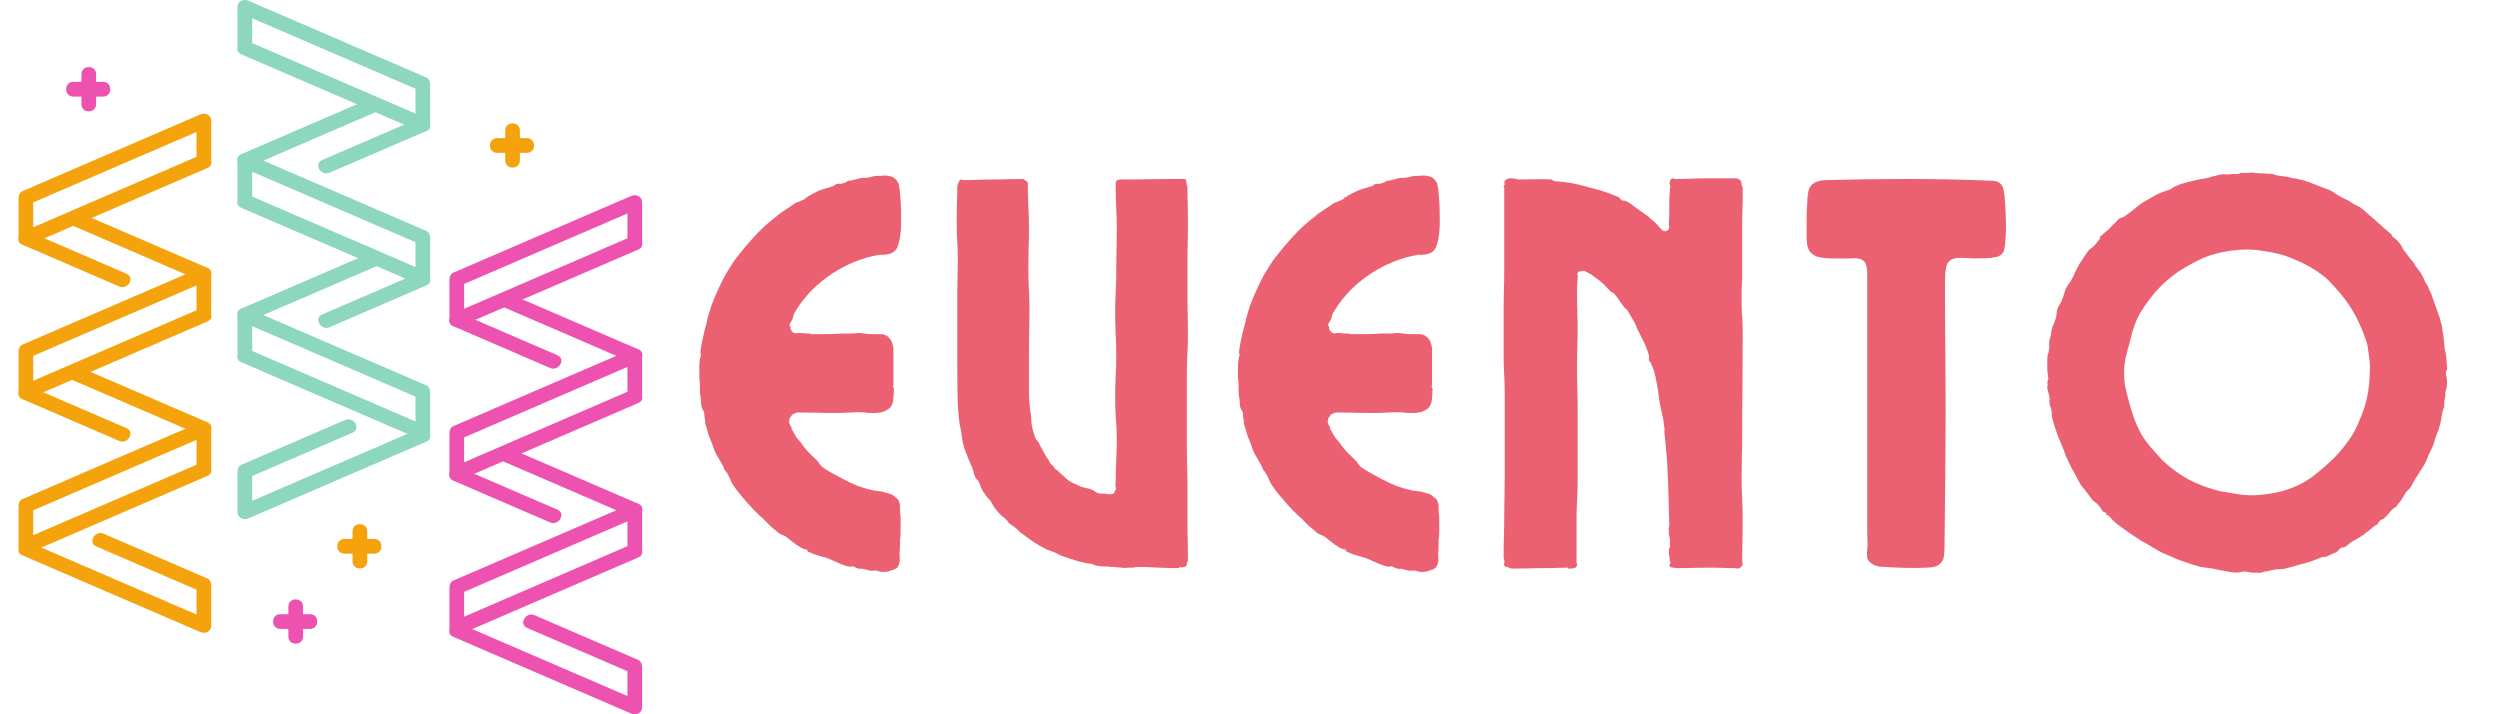 <svg xmlns="http://www.w3.org/2000/svg" xmlns:xlink="http://www.w3.org/1999/xlink" width="420" zoomAndPan="magnify" viewBox="0 0 315 90" height="120" preserveAspectRatio="xMidYMid meet" version="1.0"><defs><g/><clipPath id="ea36157423"><path d="M 56 24 L 80.996 24 L 80.996 42 L 56 42 Z M 56 24 " clip-rule="nonzero"/></clipPath><clipPath id="3642dc4d8a"><path d="M 62 36 L 80.996 36 L 80.996 46 L 62 46 Z M 62 36 " clip-rule="nonzero"/></clipPath><clipPath id="a2b55aa3c5"><path d="M 56 43 L 80.996 43 L 80.996 61 L 56 61 Z M 56 43 " clip-rule="nonzero"/></clipPath><clipPath id="ae24966714"><path d="M 62 56 L 80.996 56 L 80.996 66 L 62 66 Z M 62 56 " clip-rule="nonzero"/></clipPath><clipPath id="9a6d50afb0"><path d="M 56 63 L 80.996 63 L 80.996 80 L 56 80 Z M 56 63 " clip-rule="nonzero"/></clipPath><clipPath id="0d453aa1c9"><path d="M 56 77 L 80.996 77 L 80.996 90 L 56 90 Z M 56 77 " clip-rule="nonzero"/></clipPath><clipPath id="2e18458df5"><path d="M 2.246 14 L 27 14 L 27 31 L 2.246 31 Z M 2.246 14 " clip-rule="nonzero"/></clipPath><clipPath id="e21063c125"><path d="M 2.246 29 L 17 29 L 17 37 L 2.246 37 Z M 2.246 29 " clip-rule="nonzero"/></clipPath><clipPath id="d650f0428b"><path d="M 2.246 33 L 27 33 L 27 51 L 2.246 51 Z M 2.246 33 " clip-rule="nonzero"/></clipPath><clipPath id="de8e2d61d7"><path d="M 2.246 48 L 17 48 L 17 56 L 2.246 56 Z M 2.246 48 " clip-rule="nonzero"/></clipPath><clipPath id="0a6e8550c2"><path d="M 2.246 53 L 27 53 L 27 70 L 2.246 70 Z M 2.246 53 " clip-rule="nonzero"/></clipPath><clipPath id="b70096316e"><path d="M 2.246 67 L 27 67 L 27 80 L 2.246 80 Z M 2.246 67 " clip-rule="nonzero"/></clipPath></defs><path fill="#8cd7bd" d="M 30.383 6.832 C 37.859 10.059 45.332 13.285 52.809 16.512 C 53.43 16.777 54.199 16.477 54.199 15.711 L 54.199 10.574 C 54.199 10.277 54.031 9.898 53.742 9.773 C 46.266 6.547 38.793 3.324 31.316 0.098 C 30.695 -0.172 29.926 0.129 29.926 0.898 L 29.926 6.031 C 29.926 7.23 31.777 7.23 31.777 6.031 L 31.777 0.898 C 31.312 1.164 30.848 1.434 30.383 1.699 C 37.859 4.926 45.332 8.148 52.809 11.375 C 52.656 11.109 52.504 10.84 52.352 10.574 L 52.352 15.711 C 52.816 15.441 53.277 15.176 53.742 14.906 C 46.266 11.684 38.793 8.457 31.316 5.23 C 30.234 4.766 29.289 6.363 30.383 6.832 " fill-opacity="1" fill-rule="nonzero"/><path fill="#8cd7bd" d="M 31.316 21.039 C 36.801 18.668 42.289 16.305 47.773 13.938 C 48.867 13.465 47.922 11.867 46.84 12.332 C 41.355 14.699 35.867 17.066 30.383 19.434 C 29.289 19.906 30.234 21.504 31.316 21.039 " fill-opacity="1" fill-rule="nonzero"/><path fill="#8cd7bd" d="M 52.809 14.891 C 48.734 16.652 44.656 18.41 40.582 20.168 C 39.488 20.641 40.434 22.238 41.512 21.77 C 45.59 20.012 49.668 18.254 53.742 16.496 C 54.836 16.023 53.891 14.426 52.809 14.891 " fill-opacity="1" fill-rule="nonzero"/><path fill="#8cd7bd" d="M 30.383 26.172 C 37.859 29.398 45.332 32.621 52.809 35.848 C 53.43 36.117 54.199 35.816 54.199 35.047 L 54.199 29.91 C 54.199 29.617 54.031 29.234 53.742 29.109 C 46.266 25.887 38.793 22.66 31.316 19.434 C 30.695 19.168 29.926 19.469 29.926 20.234 L 29.926 25.371 C 29.926 26.566 31.777 26.566 31.777 25.371 L 31.777 20.234 L 30.383 21.039 C 37.859 24.262 45.332 27.488 52.809 30.711 C 52.656 30.445 52.504 30.18 52.352 29.91 L 52.352 35.047 L 53.742 34.246 C 46.266 31.02 38.793 27.793 31.316 24.57 C 30.234 24.102 29.289 25.699 30.383 26.172 " fill-opacity="1" fill-rule="nonzero"/><path fill="#8cd7bd" d="M 31.316 40.496 C 36.801 38.129 42.289 35.762 47.773 33.395 C 48.867 32.922 47.922 31.324 46.84 31.793 C 41.355 34.16 35.867 36.527 30.383 38.891 C 29.289 39.363 30.234 40.965 31.316 40.496 " fill-opacity="1" fill-rule="nonzero"/><path fill="#8cd7bd" d="M 52.809 34.352 C 48.734 36.109 44.656 37.867 40.582 39.625 C 39.488 40.098 40.434 41.695 41.512 41.23 C 45.59 39.473 49.668 37.711 53.742 35.953 C 54.836 35.484 53.891 33.883 52.809 34.352 " fill-opacity="1" fill-rule="nonzero"/><path fill="#8cd7bd" d="M 30.383 45.629 C 37.859 48.855 45.332 52.082 52.809 55.305 C 53.43 55.574 54.199 55.273 54.199 54.504 L 54.199 49.371 C 54.199 49.074 54.031 48.695 53.742 48.57 C 46.266 45.344 38.793 42.117 31.316 38.891 C 30.695 38.625 29.926 38.926 29.926 39.695 L 29.926 44.828 C 29.926 46.023 31.777 46.023 31.777 44.828 L 31.777 39.695 L 30.383 40.496 C 37.859 43.723 45.332 46.945 52.809 50.172 C 52.656 49.906 52.504 49.637 52.352 49.371 L 52.352 54.504 C 52.816 54.238 53.277 53.973 53.742 53.703 C 46.266 50.48 38.793 47.254 31.316 44.027 C 30.234 43.559 29.289 45.156 30.383 45.629 " fill-opacity="1" fill-rule="nonzero"/><path fill="#8cd7bd" d="M 52.809 54.031 C 45.332 57.254 37.859 60.48 30.383 63.703 L 31.777 64.508 L 31.777 59.371 C 31.621 59.641 31.469 59.906 31.316 60.172 C 35.688 58.289 40.055 56.402 44.422 54.516 C 45.516 54.047 44.574 52.449 43.492 52.914 C 39.121 54.801 34.754 56.684 30.383 58.57 C 30.094 58.695 29.926 59.074 29.926 59.371 L 29.926 64.508 C 29.926 65.273 30.695 65.574 31.316 65.309 C 38.793 62.082 46.266 58.855 53.742 55.633 C 54.836 55.16 53.891 53.562 52.809 54.031 " fill-opacity="1" fill-rule="nonzero"/><g clip-path="url(#ea36157423)"><path fill="#ed52b1" d="M 79.516 29.828 C 72.039 33.055 64.562 36.277 57.09 39.504 C 57.551 39.773 58.016 40.039 58.48 40.305 L 58.48 35.172 C 58.328 35.438 58.176 35.707 58.02 35.973 C 65.5 32.746 72.973 29.52 80.449 26.297 C 79.984 26.027 79.52 25.762 79.059 25.492 L 79.059 30.629 C 79.059 31.828 80.906 31.828 80.906 30.629 L 80.906 25.492 C 80.906 24.727 80.137 24.426 79.516 24.695 C 72.039 27.918 64.562 31.145 57.09 34.367 C 56.801 34.496 56.633 34.875 56.633 35.172 L 56.633 40.305 C 56.633 41.074 57.402 41.375 58.02 41.105 C 65.5 37.879 72.973 34.656 80.449 31.43 C 81.539 30.957 80.598 29.359 79.516 29.828 " fill-opacity="1" fill-rule="nonzero"/></g><g clip-path="url(#3642dc4d8a)"><path fill="#ed52b1" d="M 80.449 44.031 C 74.961 41.664 69.477 39.297 63.988 36.93 C 62.906 36.461 61.965 38.059 63.059 38.531 C 68.543 40.898 74.027 43.266 79.516 45.633 C 80.598 46.102 81.539 44.504 80.449 44.031 " fill-opacity="1" fill-rule="nonzero"/></g><path fill="#ed52b1" d="M 57.09 41.09 C 61.164 42.848 65.242 44.609 69.316 46.367 C 70.398 46.832 71.344 45.234 70.25 44.766 C 66.176 43.004 62.098 41.246 58.02 39.488 C 56.941 39.023 55.996 40.621 57.09 41.09 " fill-opacity="1" fill-rule="nonzero"/><g clip-path="url(#a2b55aa3c5)"><path fill="#ed52b1" d="M 79.516 49.164 C 72.039 52.391 64.562 55.617 57.09 58.844 C 57.551 59.109 58.016 59.375 58.48 59.645 L 58.48 54.508 C 58.328 54.777 58.176 55.043 58.02 55.309 C 65.5 52.086 72.973 48.859 80.449 45.633 C 79.984 45.367 79.52 45.098 79.059 44.832 L 79.059 49.965 C 79.059 51.16 80.906 51.16 80.906 49.965 L 80.906 44.832 C 80.906 44.062 80.137 43.762 79.516 44.031 C 72.039 47.254 64.562 50.48 57.09 53.707 C 56.801 53.832 56.633 54.215 56.633 54.508 L 56.633 59.645 C 56.633 60.41 57.402 60.711 58.02 60.445 C 65.5 57.219 72.973 53.992 80.449 50.77 C 81.539 50.297 80.598 48.695 79.516 49.164 " fill-opacity="1" fill-rule="nonzero"/></g><g clip-path="url(#ae24966714)"><path fill="#ed52b1" d="M 80.449 63.488 C 74.961 61.121 69.477 58.754 63.988 56.387 C 62.906 55.922 61.965 57.52 63.059 57.988 C 68.543 60.355 74.027 62.723 79.516 65.09 C 80.598 65.559 81.539 63.961 80.449 63.488 " fill-opacity="1" fill-rule="nonzero"/></g><path fill="#ed52b1" d="M 57.09 60.551 C 61.164 62.309 65.242 64.066 69.316 65.824 C 70.398 66.293 71.344 64.695 70.25 64.223 C 66.176 62.465 62.098 60.707 58.02 58.949 C 56.941 58.48 55.996 60.078 57.09 60.551 " fill-opacity="1" fill-rule="nonzero"/><g clip-path="url(#9a6d50afb0)"><path fill="#ed52b1" d="M 79.516 68.621 C 72.039 71.848 64.562 75.074 57.09 78.301 C 57.551 78.566 58.016 78.836 58.48 79.102 L 58.48 73.965 C 58.328 74.234 58.176 74.5 58.02 74.77 C 65.5 71.543 72.973 68.316 80.449 65.09 C 79.984 64.824 79.52 64.559 79.059 64.289 L 79.059 69.426 C 79.059 70.621 80.906 70.621 80.906 69.426 L 80.906 64.289 C 80.906 63.52 80.137 63.223 79.516 63.488 C 72.039 66.715 64.562 69.941 57.09 73.164 C 56.801 73.289 56.633 73.672 56.633 73.965 L 56.633 79.102 C 56.633 79.871 57.402 80.172 58.02 79.902 C 65.5 76.68 72.973 73.453 80.449 70.227 C 81.539 69.754 80.598 68.156 79.516 68.621 " fill-opacity="1" fill-rule="nonzero"/></g><g clip-path="url(#0d453aa1c9)"><path fill="#ed52b1" d="M 57.09 80.227 C 64.562 83.453 72.039 86.68 79.516 89.902 C 80.137 90.172 80.906 89.871 80.906 89.105 L 80.906 83.969 C 80.906 83.672 80.734 83.289 80.449 83.168 L 67.34 77.512 C 66.258 77.043 65.316 78.645 66.406 79.113 C 70.777 81 75.145 82.883 79.516 84.77 C 79.363 84.504 79.211 84.234 79.059 83.969 L 79.059 89.105 C 79.52 88.836 79.984 88.57 80.449 88.301 C 72.973 85.074 65.496 81.852 58.02 78.625 C 56.941 78.156 55.996 79.758 57.09 80.227 " fill-opacity="1" fill-rule="nonzero"/></g><path fill="#ed52b1" d="M 36.336 76.418 L 36.336 80.207 C 36.336 81.402 38.184 81.402 38.184 80.207 L 38.184 76.418 C 38.184 75.223 36.336 75.223 36.336 76.418 " fill-opacity="1" fill-rule="nonzero"/><path fill="#ed52b1" d="M 39.078 77.387 L 35.305 77.387 C 34.113 77.387 34.113 79.242 35.305 79.242 L 39.078 79.242 C 40.27 79.242 40.27 77.387 39.078 77.387 " fill-opacity="1" fill-rule="nonzero"/><path fill="#ed52b1" d="M 10.262 9.348 L 10.262 13.133 C 10.262 14.332 12.109 14.332 12.109 13.133 L 12.109 9.348 C 12.109 8.148 10.262 8.148 10.262 9.348 " fill-opacity="1" fill-rule="nonzero"/><path fill="#ed52b1" d="M 13.004 10.312 L 9.23 10.312 C 8.039 10.312 8.039 12.168 9.23 12.168 L 13.004 12.168 C 14.195 12.168 14.195 10.312 13.004 10.312 " fill-opacity="1" fill-rule="nonzero"/><g clip-path="url(#2e18458df5)"><path fill="#f5a30d" d="M 25.223 19.559 C 17.746 22.785 10.27 26.008 2.797 29.234 C 3.258 29.504 3.723 29.77 4.188 30.039 L 4.188 24.902 C 4.031 25.168 3.879 25.438 3.727 25.703 C 11.203 22.477 18.68 19.254 26.152 16.027 C 25.688 15.762 25.227 15.492 24.762 15.227 L 24.762 20.359 C 24.762 21.559 26.609 21.559 26.609 20.359 L 26.609 15.227 C 26.609 14.457 25.84 14.156 25.219 14.426 C 17.746 17.648 10.27 20.875 2.793 24.102 C 2.504 24.223 2.336 24.605 2.336 24.902 C 2.336 26.613 2.336 28.324 2.336 30.039 C 2.336 30.805 3.105 31.105 3.727 30.836 C 11.203 27.613 18.676 24.387 26.152 21.16 C 27.246 20.691 26.301 19.09 25.219 19.559 " fill-opacity="1" fill-rule="nonzero"/></g><path fill="#f5a30d" d="M 26.152 33.762 C 20.668 31.395 15.184 29.027 9.695 26.66 C 8.613 26.195 7.672 27.793 8.762 28.262 C 14.25 30.629 19.734 32.996 25.223 35.363 C 26.305 35.832 27.246 34.234 26.152 33.762 " fill-opacity="1" fill-rule="nonzero"/><g clip-path="url(#e21063c125)"><path fill="#f5a30d" d="M 2.797 30.82 C 6.871 32.578 10.945 34.34 15.023 36.098 C 16.105 36.566 17.047 34.965 15.957 34.496 C 11.879 32.738 7.805 30.977 3.727 29.219 C 2.645 28.75 1.703 30.352 2.797 30.82 " fill-opacity="1" fill-rule="nonzero"/></g><g clip-path="url(#d650f0428b)"><path fill="#f5a30d" d="M 25.223 38.895 C 17.746 42.121 10.27 45.348 2.797 48.574 C 3.258 48.84 3.723 49.105 4.188 49.371 L 4.188 44.238 C 4.031 44.508 3.879 44.773 3.727 45.039 C 11.203 41.816 18.68 38.59 26.152 35.363 C 25.688 35.098 25.227 34.828 24.762 34.562 L 24.762 39.699 C 24.762 40.895 26.609 40.895 26.609 39.699 L 26.609 34.562 C 26.609 33.793 25.84 33.492 25.219 33.762 C 17.746 36.988 10.27 40.211 2.793 43.438 C 2.504 43.562 2.336 43.945 2.336 44.238 C 2.336 45.949 2.336 47.66 2.336 49.371 C 2.336 50.141 3.105 50.441 3.727 50.176 C 11.203 46.949 18.676 43.727 26.152 40.496 C 27.246 40.027 26.301 38.43 25.219 38.895 " fill-opacity="1" fill-rule="nonzero"/></g><path fill="#f5a30d" d="M 26.152 53.219 C 20.668 50.855 15.184 48.484 9.695 46.121 C 8.613 45.652 7.672 47.25 8.762 47.723 C 14.25 50.09 19.734 52.457 25.223 54.82 C 26.305 55.289 27.246 53.691 26.152 53.219 " fill-opacity="1" fill-rule="nonzero"/><g clip-path="url(#de8e2d61d7)"><path fill="#f5a30d" d="M 2.797 50.281 C 6.871 52.039 10.945 53.797 15.023 55.559 C 16.105 56.023 17.047 54.426 15.957 53.953 C 11.879 52.195 7.805 50.438 3.727 48.68 C 2.645 48.211 1.703 49.809 2.797 50.281 " fill-opacity="1" fill-rule="nonzero"/></g><g clip-path="url(#0a6e8550c2)"><path fill="#f5a30d" d="M 25.223 58.355 C 17.746 61.578 10.27 64.805 2.797 68.031 C 3.258 68.297 3.723 68.566 4.188 68.832 L 4.188 63.695 C 4.031 63.965 3.879 64.23 3.727 64.5 C 11.203 61.273 18.68 58.047 26.152 54.82 C 25.688 54.555 25.227 54.289 24.762 54.023 L 24.762 59.156 C 24.762 60.352 26.609 60.352 26.609 59.156 L 26.609 54.023 C 26.609 53.254 25.84 52.953 25.219 53.219 C 17.746 56.445 10.27 59.672 2.793 62.898 C 2.504 63.023 2.336 63.402 2.336 63.695 C 2.336 65.41 2.336 67.121 2.336 68.832 C 2.336 69.602 3.105 69.902 3.727 69.633 C 11.203 66.406 18.676 63.184 26.152 59.957 C 27.246 59.484 26.301 57.887 25.219 58.355 " fill-opacity="1" fill-rule="nonzero"/></g><g clip-path="url(#b70096316e)"><path fill="#f5a30d" d="M 2.797 69.961 C 10.27 73.184 17.746 76.41 25.223 79.633 C 25.84 79.902 26.613 79.602 26.613 78.836 L 26.613 73.699 C 26.613 73.402 26.441 73.023 26.152 72.898 C 21.785 71.012 17.414 69.129 13.047 67.242 C 11.965 66.777 11.02 68.375 12.113 68.844 C 16.484 70.73 20.852 72.613 25.223 74.5 C 25.066 74.234 24.914 73.965 24.762 73.699 L 24.762 78.836 C 25.227 78.566 25.688 78.301 26.152 78.031 C 18.68 74.809 11.203 71.582 3.73 68.355 C 2.645 67.887 1.703 69.484 2.793 69.961 " fill-opacity="1" fill-rule="nonzero"/></g><path fill="#f5a30d" d="M 63.656 16.438 L 63.656 20.223 C 63.656 21.422 65.504 21.422 65.504 20.223 L 65.504 16.438 C 65.504 15.242 63.656 15.242 63.656 16.438 " fill-opacity="1" fill-rule="nonzero"/><path fill="#f5a30d" d="M 66.398 17.402 L 62.625 17.402 C 61.434 17.402 61.434 19.258 62.625 19.258 L 66.398 19.258 C 67.59 19.258 67.59 17.402 66.398 17.402 " fill-opacity="1" fill-rule="nonzero"/><path fill="#f5a30d" d="M 44.418 66.938 L 44.418 70.727 C 44.418 71.922 46.27 71.922 46.27 70.727 L 46.27 66.938 C 46.27 65.742 44.418 65.742 44.418 66.938 " fill-opacity="1" fill-rule="nonzero"/><path fill="#f5a30d" d="M 47.16 67.906 L 43.391 67.906 C 42.199 67.906 42.199 69.762 43.391 69.762 L 47.16 69.762 C 48.355 69.762 48.355 67.906 47.16 67.906 " fill-opacity="1" fill-rule="nonzero"/><g fill="#ec6171" fill-opacity="1"><g transform="translate(86.367, 71.583)"><g><path d="M 1.75 -25.422 C 1.75 -25.047 1.75 -24.672 1.75 -24.297 C 1.75 -23.93 1.773 -23.562 1.828 -23.188 C 1.828 -22.906 1.828 -22.633 1.828 -22.375 C 1.828 -22.125 1.848 -21.859 1.891 -21.578 C 1.941 -21.391 1.969 -21.188 1.969 -20.969 C 1.969 -20.758 1.988 -20.539 2.031 -20.312 C 2.07 -20.176 2.129 -20.047 2.203 -19.922 C 2.273 -19.805 2.332 -19.68 2.375 -19.547 C 2.375 -19.211 2.398 -18.953 2.453 -18.766 C 2.492 -18.672 2.504 -18.566 2.484 -18.453 C 2.461 -18.336 2.473 -18.234 2.516 -18.141 L 2.734 -17.438 C 2.828 -17.02 2.969 -16.598 3.156 -16.172 C 3.344 -15.754 3.504 -15.312 3.641 -14.844 C 3.785 -14.52 3.973 -14.172 4.203 -13.797 C 4.43 -13.422 4.641 -13.047 4.828 -12.672 L 4.906 -12.391 C 5 -12.305 5.078 -12.219 5.141 -12.125 C 5.211 -12.031 5.273 -11.938 5.328 -11.844 C 5.461 -11.602 5.578 -11.363 5.672 -11.125 C 5.766 -10.895 5.883 -10.664 6.031 -10.438 L 6.578 -9.672 C 7.004 -9.148 7.461 -8.609 7.953 -8.047 C 8.441 -7.492 8.922 -7.004 9.391 -6.578 C 9.672 -6.348 9.938 -6.094 10.188 -5.812 C 10.445 -5.531 10.719 -5.273 11 -5.047 C 11.133 -4.953 11.27 -4.844 11.406 -4.719 C 11.551 -4.602 11.672 -4.5 11.766 -4.406 C 11.91 -4.312 12.051 -4.238 12.188 -4.188 C 12.32 -4.145 12.461 -4.082 12.609 -4 C 12.703 -3.945 12.945 -3.754 13.344 -3.422 C 13.738 -3.098 14.145 -2.816 14.562 -2.578 C 14.988 -2.348 15.27 -2.281 15.406 -2.375 C 15.27 -2.238 15.316 -2.125 15.547 -2.031 C 15.828 -1.895 16.117 -1.781 16.422 -1.688 C 16.723 -1.594 17.039 -1.5 17.375 -1.406 C 17.75 -1.312 18.109 -1.18 18.453 -1.016 C 18.805 -0.848 19.145 -0.695 19.469 -0.562 C 19.895 -0.375 20.27 -0.254 20.594 -0.203 C 20.688 -0.16 20.789 -0.16 20.906 -0.203 C 21.02 -0.254 21.102 -0.254 21.156 -0.203 C 21.289 -0.16 21.414 -0.102 21.531 -0.031 C 21.656 0.031 21.785 0.062 21.922 0.062 C 21.973 0.113 22.02 0.125 22.062 0.094 C 22.113 0.07 22.16 0.062 22.203 0.062 C 22.391 0.113 22.586 0.16 22.797 0.203 C 23.004 0.254 23.203 0.301 23.391 0.344 C 23.535 0.344 23.676 0.332 23.812 0.312 C 23.957 0.289 24.098 0.301 24.234 0.344 C 24.379 0.438 24.633 0.484 25 0.484 C 25.375 0.484 25.75 0.391 26.125 0.203 C 26.27 0.203 26.391 0.156 26.484 0.062 L 26.688 -0.062 C 26.738 -0.156 26.785 -0.238 26.828 -0.312 C 26.867 -0.383 26.891 -0.441 26.891 -0.484 C 26.984 -0.672 27.02 -0.906 27 -1.188 C 26.977 -1.469 26.969 -1.703 26.969 -1.891 C 27.008 -2.172 27.031 -2.453 27.031 -2.734 C 27.031 -3.016 27.031 -3.297 27.031 -3.578 C 27.082 -3.898 27.109 -4.203 27.109 -4.484 C 27.109 -4.766 27.109 -5.066 27.109 -5.391 C 27.109 -5.672 27.109 -5.953 27.109 -6.234 C 27.109 -6.516 27.082 -6.797 27.031 -7.078 L 27.031 -7.359 C 27.031 -7.453 27.031 -7.531 27.031 -7.594 C 27.031 -7.664 27.031 -7.727 27.031 -7.781 C 27.031 -7.875 27.02 -7.977 27 -8.094 C 26.977 -8.207 26.922 -8.359 26.828 -8.547 C 26.785 -8.641 26.738 -8.707 26.688 -8.75 C 26.645 -8.801 26.578 -8.848 26.484 -8.891 C 26.242 -9.129 26.055 -9.27 25.922 -9.312 C 25.641 -9.406 25.312 -9.5 24.938 -9.594 C 24.844 -9.645 24.723 -9.672 24.578 -9.672 C 24.441 -9.672 24.305 -9.691 24.172 -9.734 C 23.891 -9.734 23.703 -9.758 23.609 -9.812 C 22.953 -9.945 22.297 -10.141 21.641 -10.391 C 20.984 -10.648 20.352 -10.945 19.75 -11.281 C 19.332 -11.508 18.891 -11.75 18.422 -12 C 17.953 -12.258 17.531 -12.531 17.156 -12.812 C 17.02 -12.957 16.906 -13.109 16.812 -13.266 C 16.719 -13.43 16.602 -13.562 16.469 -13.656 C 16.133 -13.988 15.828 -14.289 15.547 -14.562 C 15.266 -14.844 15.008 -15.148 14.781 -15.484 C 14.633 -15.711 14.469 -15.922 14.281 -16.109 C 14.102 -16.297 13.969 -16.484 13.875 -16.672 L 13.375 -17.516 C 13.375 -17.555 13.375 -17.586 13.375 -17.609 C 13.375 -17.641 13.375 -17.676 13.375 -17.719 C 13.332 -17.812 13.273 -17.906 13.203 -18 C 13.129 -18.094 13.094 -18.188 13.094 -18.281 C 13.051 -18.375 13.039 -18.453 13.062 -18.516 C 13.082 -18.586 13.094 -18.648 13.094 -18.703 C 13.094 -18.836 13.164 -18.977 13.312 -19.125 C 13.406 -19.312 13.547 -19.426 13.734 -19.469 C 13.867 -19.562 14.016 -19.609 14.172 -19.609 C 14.336 -19.609 14.492 -19.609 14.641 -19.609 C 15.297 -19.609 15.961 -19.598 16.641 -19.578 C 17.316 -19.555 18.004 -19.547 18.703 -19.547 C 19.359 -19.547 20.023 -19.566 20.703 -19.609 C 21.379 -19.66 22.02 -19.66 22.625 -19.609 C 22.852 -19.566 23.062 -19.547 23.25 -19.547 C 23.438 -19.547 23.625 -19.547 23.812 -19.547 C 24.145 -19.547 24.445 -19.578 24.719 -19.641 C 25 -19.711 25.281 -19.844 25.562 -20.031 C 25.938 -20.312 26.145 -20.719 26.188 -21.25 C 26.238 -21.789 26.266 -22.25 26.266 -22.625 C 26.266 -22.719 26.238 -22.773 26.188 -22.797 C 26.145 -22.816 26.125 -22.852 26.125 -22.906 C 26.125 -22.906 26.133 -22.914 26.156 -22.938 C 26.188 -22.957 26.203 -22.992 26.203 -23.047 L 26.203 -25.641 C 26.203 -25.867 26.203 -26.125 26.203 -26.406 C 26.203 -26.688 26.203 -26.941 26.203 -27.172 C 26.203 -27.316 26.203 -27.469 26.203 -27.625 C 26.203 -27.789 26.176 -27.945 26.125 -28.094 C 26.031 -28.602 25.773 -29 25.359 -29.281 C 25.305 -29.281 25.258 -29.301 25.219 -29.344 C 25.031 -29.438 24.77 -29.484 24.438 -29.484 C 24.113 -29.484 23.836 -29.484 23.609 -29.484 L 23.469 -29.484 C 23.188 -29.484 22.906 -29.504 22.625 -29.547 C 22.344 -29.598 22.062 -29.625 21.781 -29.625 C 21.457 -29.582 21.145 -29.562 20.844 -29.562 C 20.539 -29.562 20.203 -29.562 19.828 -29.562 C 19.172 -29.508 18.504 -29.484 17.828 -29.484 C 17.148 -29.484 16.484 -29.484 15.828 -29.484 C 15.785 -29.484 15.75 -29.504 15.719 -29.547 C 15.695 -29.598 15.664 -29.602 15.625 -29.562 L 15.406 -29.562 C 15.406 -29.562 15.383 -29.562 15.344 -29.562 C 15.195 -29.562 15.039 -29.57 14.875 -29.594 C 14.719 -29.613 14.566 -29.625 14.422 -29.625 C 14.285 -29.625 14.16 -29.613 14.047 -29.594 C 13.93 -29.57 13.801 -29.582 13.656 -29.625 C 13.52 -29.719 13.406 -29.836 13.312 -29.984 C 13.258 -30.078 13.234 -30.156 13.234 -30.219 C 13.234 -30.289 13.234 -30.352 13.234 -30.406 C 13.234 -30.445 13.207 -30.488 13.156 -30.531 C 13.113 -30.582 13.094 -30.633 13.094 -30.688 L 13.375 -31.172 C 13.469 -31.305 13.523 -31.441 13.547 -31.578 C 13.578 -31.723 13.613 -31.867 13.656 -32.016 C 14.688 -33.836 16.086 -35.391 17.859 -36.672 C 19.641 -37.953 21.531 -38.828 23.531 -39.297 L 24.516 -39.5 C 24.609 -39.5 24.688 -39.488 24.75 -39.469 C 24.82 -39.445 24.883 -39.457 24.938 -39.5 L 25.219 -39.5 C 26.008 -39.594 26.508 -39.922 26.719 -40.484 C 26.926 -41.047 27.055 -41.656 27.109 -42.312 C 27.148 -42.633 27.172 -42.969 27.172 -43.312 C 27.172 -43.664 27.172 -44.008 27.172 -44.344 C 27.172 -45.551 27.102 -46.738 26.969 -47.906 C 26.914 -48 26.891 -48.113 26.891 -48.25 C 26.891 -48.395 26.848 -48.516 26.766 -48.609 C 26.578 -48.984 26.297 -49.227 25.922 -49.344 C 25.547 -49.457 25.172 -49.492 24.797 -49.453 C 24.609 -49.41 24.441 -49.398 24.297 -49.422 C 24.16 -49.441 24 -49.43 23.812 -49.391 C 23.719 -49.391 23.613 -49.363 23.5 -49.312 C 23.383 -49.27 23.281 -49.25 23.188 -49.25 C 23 -49.195 22.82 -49.172 22.656 -49.172 C 22.5 -49.172 22.348 -49.172 22.203 -49.172 L 20.797 -48.828 C 20.617 -48.828 20.484 -48.801 20.391 -48.75 C 20.336 -48.707 20.273 -48.66 20.203 -48.609 C 20.141 -48.566 20.062 -48.547 19.969 -48.547 C 19.914 -48.492 19.852 -48.469 19.781 -48.469 C 19.719 -48.469 19.641 -48.445 19.547 -48.406 C 19.492 -48.406 19.441 -48.414 19.391 -48.438 C 19.348 -48.457 19.305 -48.445 19.266 -48.406 C 19.078 -48.406 18.957 -48.379 18.906 -48.328 C 18.863 -48.328 18.816 -48.289 18.766 -48.219 C 18.723 -48.156 18.656 -48.125 18.562 -48.125 C 18.426 -48.07 18.273 -48.02 18.109 -47.969 C 17.941 -47.926 17.789 -47.883 17.656 -47.844 C 17.508 -47.789 17.352 -47.738 17.188 -47.688 C 17.031 -47.645 16.859 -47.578 16.672 -47.484 C 16.617 -47.484 16.582 -47.461 16.562 -47.422 C 16.539 -47.379 16.484 -47.359 16.391 -47.359 C 16.348 -47.305 16.281 -47.27 16.188 -47.25 C 16.094 -47.227 16 -47.172 15.906 -47.078 C 15.719 -47.023 15.531 -46.906 15.344 -46.719 C 15.25 -46.719 15.203 -46.719 15.203 -46.719 C 15.148 -46.719 15.125 -46.691 15.125 -46.641 C 15.125 -46.598 15.102 -46.555 15.062 -46.516 C 14.969 -46.461 14.859 -46.41 14.734 -46.359 C 14.617 -46.316 14.516 -46.273 14.422 -46.234 C 14.379 -46.18 14.301 -46.145 14.188 -46.125 C 14.07 -46.102 13.969 -46.066 13.875 -46.016 L 11.703 -44.547 C 11.648 -44.504 11.598 -44.457 11.547 -44.406 C 11.504 -44.363 11.461 -44.316 11.422 -44.266 C 11.141 -44.078 10.926 -43.914 10.781 -43.781 C 10.039 -43.176 9.305 -42.473 8.578 -41.672 C 7.859 -40.879 7.191 -40.086 6.578 -39.297 C 6.305 -38.973 6.039 -38.598 5.781 -38.172 C 5.52 -37.754 5.273 -37.359 5.047 -36.984 C 4.523 -36.004 4.039 -34.977 3.594 -33.906 C 3.156 -32.832 2.82 -31.734 2.594 -30.609 C 2.539 -30.473 2.441 -30.098 2.297 -29.484 C 2.16 -28.879 2.047 -28.305 1.953 -27.766 C 1.867 -27.234 1.875 -26.941 1.969 -26.891 C 1.82 -26.43 1.75 -25.941 1.75 -25.422 Z M 1.75 -25.422 "/></g></g></g><g fill="#ec6171" fill-opacity="1"><g transform="translate(117.043, 71.583)"><g><path d="M 32.5 -24.516 C 32.5 -25.305 32.52 -26.098 32.562 -26.891 C 32.613 -27.691 32.641 -28.461 32.641 -29.203 C 32.641 -30.004 32.629 -30.801 32.609 -31.594 C 32.586 -32.383 32.578 -33.156 32.578 -33.906 L 32.578 -38.594 C 32.578 -39.383 32.586 -40.176 32.609 -40.969 C 32.629 -41.77 32.641 -42.566 32.641 -43.359 C 32.641 -44.148 32.629 -44.93 32.609 -45.703 C 32.586 -46.473 32.578 -47.254 32.578 -48.047 C 32.578 -48.098 32.562 -48.133 32.531 -48.156 C 32.508 -48.176 32.5 -48.211 32.5 -48.266 C 32.457 -48.359 32.445 -48.426 32.469 -48.469 C 32.488 -48.52 32.477 -48.566 32.438 -48.609 C 32.438 -48.797 32.391 -48.938 32.297 -49.031 L 31.938 -49.031 C 31.656 -49.031 31.129 -49.031 30.359 -49.031 C 29.586 -49.031 28.75 -49.02 27.844 -49 C 26.938 -48.977 26.129 -48.969 25.422 -48.969 C 24.723 -48.969 24.328 -48.969 24.234 -48.969 L 24.094 -48.969 C 23.812 -48.969 23.625 -48.848 23.531 -48.609 L 23.531 -48.047 C 23.531 -47.16 23.551 -46.285 23.594 -45.422 C 23.645 -44.555 23.672 -43.66 23.672 -42.734 C 23.672 -41.836 23.66 -40.957 23.641 -40.094 C 23.617 -39.238 23.609 -38.344 23.609 -37.406 C 23.609 -36.52 23.582 -35.645 23.531 -34.781 C 23.488 -33.914 23.469 -33.016 23.469 -32.078 C 23.469 -31.191 23.488 -30.316 23.531 -29.453 C 23.582 -28.586 23.609 -27.691 23.609 -26.766 C 23.609 -25.867 23.582 -24.988 23.531 -24.125 C 23.488 -23.258 23.469 -22.363 23.469 -21.438 C 23.469 -20.551 23.5 -19.676 23.562 -18.812 C 23.633 -17.945 23.672 -17.047 23.672 -16.109 C 23.672 -15.223 23.645 -14.348 23.594 -13.484 C 23.551 -12.617 23.531 -11.719 23.531 -10.781 C 23.531 -10.738 23.52 -10.672 23.5 -10.578 C 23.477 -10.484 23.488 -10.391 23.531 -10.297 L 23.531 -10.234 C 23.531 -10.18 23.539 -10.129 23.562 -10.078 C 23.594 -10.035 23.582 -9.969 23.531 -9.875 C 23.531 -9.832 23.484 -9.766 23.391 -9.672 C 23.391 -9.523 23.344 -9.43 23.25 -9.391 C 23.156 -9.336 22.992 -9.312 22.766 -9.312 C 22.484 -9.312 22.297 -9.336 22.203 -9.391 C 22.066 -9.391 21.914 -9.391 21.75 -9.391 C 21.582 -9.391 21.43 -9.41 21.297 -9.453 C 21.148 -9.504 21.02 -9.578 20.906 -9.672 C 20.789 -9.766 20.664 -9.832 20.531 -9.875 C 20.344 -9.969 20.129 -10.035 19.891 -10.078 C 19.66 -10.129 19.426 -10.18 19.188 -10.234 C 18.957 -10.367 18.703 -10.492 18.422 -10.609 C 18.141 -10.723 17.883 -10.852 17.656 -11 C 17.469 -11.133 17.289 -11.285 17.125 -11.453 C 16.957 -11.617 16.781 -11.77 16.594 -11.906 L 16.188 -12.328 C 16.133 -12.367 16.016 -12.438 15.828 -12.531 C 15.828 -12.625 15.828 -12.672 15.828 -12.672 C 15.828 -12.672 15.758 -12.742 15.625 -12.891 L 15.266 -13.234 C 15.223 -13.328 15.164 -13.441 15.094 -13.578 C 15.02 -13.723 14.938 -13.844 14.844 -13.938 C 14.75 -14.082 14.664 -14.223 14.594 -14.359 C 14.531 -14.492 14.453 -14.633 14.359 -14.781 C 14.316 -14.914 14.25 -15.051 14.156 -15.188 C 14.062 -15.332 13.988 -15.477 13.938 -15.625 C 13.844 -15.812 13.738 -15.961 13.625 -16.078 C 13.508 -16.191 13.426 -16.344 13.375 -16.531 C 13.188 -17 13.047 -17.516 12.953 -18.078 C 12.91 -18.305 12.891 -18.547 12.891 -18.797 C 12.891 -19.055 12.863 -19.305 12.812 -19.547 C 12.676 -20.473 12.609 -21.359 12.609 -22.203 L 12.609 -27.391 C 12.609 -28.273 12.617 -29.148 12.641 -30.016 C 12.66 -30.879 12.672 -31.734 12.672 -32.578 C 12.672 -33.461 12.645 -34.336 12.594 -35.203 C 12.551 -36.066 12.531 -36.914 12.531 -37.75 C 12.531 -38.645 12.539 -39.52 12.562 -40.375 C 12.594 -41.238 12.609 -42.094 12.609 -42.938 C 12.609 -43.82 12.582 -44.695 12.531 -45.562 C 12.488 -46.426 12.469 -47.281 12.469 -48.125 L 12.469 -48.547 C 12.414 -48.68 12.32 -48.773 12.188 -48.828 C 12.145 -48.828 12.098 -48.859 12.047 -48.922 C 12.004 -48.992 11.957 -49.031 11.906 -49.031 C 11.301 -49.031 10.672 -49.02 10.016 -49 C 9.359 -48.977 8.707 -48.969 8.062 -48.969 C 7.445 -48.969 6.82 -48.953 6.188 -48.922 C 5.562 -48.898 4.922 -48.891 4.266 -48.891 C 4.223 -48.891 4.203 -48.898 4.203 -48.922 C 4.203 -48.953 4.176 -48.969 4.125 -48.969 C 3.945 -48.969 3.812 -48.828 3.719 -48.547 C 3.625 -48.359 3.578 -48.219 3.578 -48.125 C 3.578 -47.375 3.562 -46.613 3.531 -45.844 C 3.508 -45.07 3.5 -44.289 3.5 -43.5 C 3.5 -42.75 3.52 -42 3.562 -41.25 C 3.613 -40.508 3.641 -39.742 3.641 -38.953 C 3.641 -38.203 3.629 -37.441 3.609 -36.672 C 3.586 -35.898 3.578 -35.117 3.578 -34.328 L 3.578 -29.766 C 3.578 -29.023 3.578 -28.27 3.578 -27.5 C 3.578 -26.727 3.578 -25.969 3.578 -25.219 C 3.578 -24.051 3.586 -22.883 3.609 -21.719 C 3.629 -20.551 3.711 -19.383 3.859 -18.219 L 4.062 -17.234 C 4.102 -16.992 4.133 -16.758 4.156 -16.531 C 4.188 -16.301 4.223 -16.066 4.266 -15.828 C 4.359 -15.453 4.473 -15.078 4.609 -14.703 C 4.754 -14.336 4.898 -13.969 5.047 -13.594 C 5.141 -13.406 5.219 -13.219 5.281 -13.031 C 5.352 -12.844 5.438 -12.656 5.531 -12.469 C 5.582 -12.281 5.629 -12.102 5.672 -11.938 C 5.723 -11.781 5.77 -11.629 5.812 -11.484 C 5.863 -11.391 5.945 -11.285 6.062 -11.172 C 6.176 -11.055 6.254 -10.953 6.297 -10.859 C 6.391 -10.672 6.457 -10.492 6.5 -10.328 C 6.551 -10.172 6.625 -10 6.719 -9.812 C 6.77 -9.719 6.828 -9.633 6.891 -9.562 C 6.961 -9.488 7.023 -9.406 7.078 -9.312 C 7.172 -9.125 7.297 -8.957 7.453 -8.812 C 7.617 -8.676 7.75 -8.516 7.844 -8.328 C 7.938 -8.148 8.039 -7.969 8.156 -7.781 C 8.27 -7.594 8.398 -7.426 8.547 -7.281 C 8.641 -7.145 8.734 -7.031 8.828 -6.938 C 8.922 -6.844 9.016 -6.75 9.109 -6.656 C 9.203 -6.562 9.305 -6.477 9.422 -6.406 C 9.535 -6.332 9.617 -6.254 9.672 -6.172 L 9.875 -5.953 C 9.926 -5.953 9.953 -5.926 9.953 -5.875 C 9.953 -5.832 9.973 -5.789 10.016 -5.75 C 10.16 -5.602 10.312 -5.484 10.469 -5.391 C 10.633 -5.297 10.785 -5.18 10.922 -5.047 C 11.066 -4.953 11.207 -4.82 11.344 -4.656 C 11.488 -4.488 11.656 -4.359 11.844 -4.266 C 12.07 -4.086 12.289 -3.926 12.5 -3.781 C 12.707 -3.645 12.906 -3.504 13.094 -3.359 C 13.375 -3.172 13.656 -2.992 13.938 -2.828 C 14.219 -2.672 14.5 -2.52 14.781 -2.375 C 15.008 -2.281 15.227 -2.195 15.438 -2.125 C 15.656 -2.062 15.859 -1.984 16.047 -1.891 C 16.141 -1.848 16.242 -1.789 16.359 -1.719 C 16.473 -1.645 16.598 -1.586 16.734 -1.547 C 16.879 -1.492 17.031 -1.441 17.188 -1.391 C 17.352 -1.348 17.531 -1.281 17.719 -1.188 C 17.957 -1.145 18.164 -1.086 18.344 -1.016 C 18.531 -0.941 18.719 -0.883 18.906 -0.844 L 19.828 -0.625 C 19.961 -0.582 20.098 -0.562 20.234 -0.562 C 20.379 -0.562 20.52 -0.535 20.656 -0.484 C 20.75 -0.441 20.863 -0.395 21 -0.344 C 21.145 -0.301 21.266 -0.281 21.359 -0.281 C 21.598 -0.227 21.812 -0.203 22 -0.203 C 22.188 -0.203 22.375 -0.203 22.562 -0.203 C 22.695 -0.16 22.953 -0.141 23.328 -0.141 C 24.023 -0.086 24.441 -0.051 24.578 -0.031 C 24.723 -0.008 24.805 -0.008 24.828 -0.031 C 24.848 -0.051 25.023 -0.062 25.359 -0.062 L 25.781 -0.062 C 25.875 -0.113 26.062 -0.141 26.344 -0.141 C 27.227 -0.141 28.086 -0.113 28.922 -0.062 C 29.766 -0.02 30.609 0 31.453 0 L 31.656 -0.141 C 31.75 -0.086 31.832 -0.07 31.906 -0.094 C 31.977 -0.125 32.035 -0.141 32.078 -0.141 C 32.359 -0.141 32.5 -0.281 32.5 -0.562 C 32.5 -0.656 32.52 -0.734 32.562 -0.797 C 32.613 -0.867 32.641 -0.953 32.641 -1.047 C 32.641 -1.836 32.629 -2.617 32.609 -3.391 C 32.586 -4.16 32.578 -4.945 32.578 -5.75 L 32.578 -10.438 C 32.578 -11.227 32.562 -12.02 32.531 -12.812 C 32.508 -13.613 32.5 -14.383 32.5 -15.125 L 32.5 -19.828 C 32.5 -20.617 32.5 -21.41 32.5 -22.203 C 32.5 -22.992 32.5 -23.766 32.5 -24.516 Z M 32.5 -24.516 "/></g></g></g><g fill="#ec6171" fill-opacity="1"><g transform="translate(154.234, 71.583)"><g><path d="M 1.75 -25.422 C 1.75 -25.047 1.75 -24.672 1.75 -24.297 C 1.75 -23.93 1.773 -23.562 1.828 -23.188 C 1.828 -22.906 1.828 -22.633 1.828 -22.375 C 1.828 -22.125 1.848 -21.859 1.891 -21.578 C 1.941 -21.391 1.969 -21.188 1.969 -20.969 C 1.969 -20.758 1.988 -20.539 2.031 -20.312 C 2.07 -20.176 2.129 -20.047 2.203 -19.922 C 2.273 -19.805 2.332 -19.68 2.375 -19.547 C 2.375 -19.211 2.398 -18.953 2.453 -18.766 C 2.492 -18.672 2.504 -18.566 2.484 -18.453 C 2.461 -18.336 2.473 -18.234 2.516 -18.141 L 2.734 -17.438 C 2.828 -17.02 2.969 -16.598 3.156 -16.172 C 3.344 -15.754 3.504 -15.312 3.641 -14.844 C 3.785 -14.52 3.973 -14.172 4.203 -13.797 C 4.43 -13.422 4.641 -13.047 4.828 -12.672 L 4.906 -12.391 C 5 -12.305 5.078 -12.219 5.141 -12.125 C 5.211 -12.031 5.273 -11.938 5.328 -11.844 C 5.461 -11.602 5.578 -11.363 5.672 -11.125 C 5.766 -10.895 5.883 -10.664 6.031 -10.438 L 6.578 -9.672 C 7.004 -9.148 7.461 -8.609 7.953 -8.047 C 8.441 -7.492 8.922 -7.004 9.391 -6.578 C 9.672 -6.348 9.938 -6.094 10.188 -5.812 C 10.445 -5.531 10.719 -5.273 11 -5.047 C 11.133 -4.953 11.27 -4.844 11.406 -4.719 C 11.551 -4.602 11.672 -4.5 11.766 -4.406 C 11.91 -4.312 12.051 -4.238 12.188 -4.188 C 12.32 -4.145 12.461 -4.082 12.609 -4 C 12.703 -3.945 12.945 -3.754 13.344 -3.422 C 13.738 -3.098 14.145 -2.816 14.562 -2.578 C 14.988 -2.348 15.27 -2.281 15.406 -2.375 C 15.27 -2.238 15.316 -2.125 15.547 -2.031 C 15.828 -1.895 16.117 -1.781 16.422 -1.688 C 16.723 -1.594 17.039 -1.5 17.375 -1.406 C 17.75 -1.312 18.109 -1.18 18.453 -1.016 C 18.805 -0.848 19.145 -0.695 19.469 -0.562 C 19.895 -0.375 20.27 -0.254 20.594 -0.203 C 20.688 -0.16 20.789 -0.16 20.906 -0.203 C 21.02 -0.254 21.102 -0.254 21.156 -0.203 C 21.289 -0.16 21.414 -0.102 21.531 -0.031 C 21.656 0.031 21.785 0.062 21.922 0.062 C 21.973 0.113 22.02 0.125 22.062 0.094 C 22.113 0.07 22.16 0.062 22.203 0.062 C 22.391 0.113 22.586 0.16 22.797 0.203 C 23.004 0.254 23.203 0.301 23.391 0.344 C 23.535 0.344 23.676 0.332 23.812 0.312 C 23.957 0.289 24.098 0.301 24.234 0.344 C 24.379 0.438 24.633 0.484 25 0.484 C 25.375 0.484 25.75 0.391 26.125 0.203 C 26.27 0.203 26.391 0.156 26.484 0.062 L 26.688 -0.062 C 26.738 -0.156 26.785 -0.238 26.828 -0.312 C 26.867 -0.383 26.891 -0.441 26.891 -0.484 C 26.984 -0.672 27.02 -0.906 27 -1.188 C 26.977 -1.469 26.969 -1.703 26.969 -1.891 C 27.008 -2.172 27.031 -2.453 27.031 -2.734 C 27.031 -3.016 27.031 -3.297 27.031 -3.578 C 27.082 -3.898 27.109 -4.203 27.109 -4.484 C 27.109 -4.766 27.109 -5.066 27.109 -5.391 C 27.109 -5.672 27.109 -5.953 27.109 -6.234 C 27.109 -6.516 27.082 -6.797 27.031 -7.078 L 27.031 -7.359 C 27.031 -7.453 27.031 -7.531 27.031 -7.594 C 27.031 -7.664 27.031 -7.727 27.031 -7.781 C 27.031 -7.875 27.02 -7.977 27 -8.094 C 26.977 -8.207 26.922 -8.359 26.828 -8.547 C 26.785 -8.641 26.738 -8.707 26.688 -8.75 C 26.645 -8.801 26.578 -8.848 26.484 -8.891 C 26.242 -9.129 26.055 -9.27 25.922 -9.312 C 25.641 -9.406 25.312 -9.5 24.938 -9.594 C 24.844 -9.645 24.723 -9.672 24.578 -9.672 C 24.441 -9.672 24.305 -9.691 24.172 -9.734 C 23.891 -9.734 23.703 -9.758 23.609 -9.812 C 22.953 -9.945 22.297 -10.141 21.641 -10.391 C 20.984 -10.648 20.352 -10.945 19.75 -11.281 C 19.332 -11.508 18.891 -11.75 18.422 -12 C 17.953 -12.258 17.531 -12.531 17.156 -12.812 C 17.02 -12.957 16.906 -13.109 16.812 -13.266 C 16.719 -13.43 16.602 -13.562 16.469 -13.656 C 16.133 -13.988 15.828 -14.289 15.547 -14.562 C 15.266 -14.844 15.008 -15.148 14.781 -15.484 C 14.633 -15.711 14.469 -15.922 14.281 -16.109 C 14.102 -16.297 13.969 -16.484 13.875 -16.672 L 13.375 -17.516 C 13.375 -17.555 13.375 -17.586 13.375 -17.609 C 13.375 -17.641 13.375 -17.676 13.375 -17.719 C 13.332 -17.812 13.273 -17.906 13.203 -18 C 13.129 -18.094 13.094 -18.188 13.094 -18.281 C 13.051 -18.375 13.039 -18.453 13.062 -18.516 C 13.082 -18.586 13.094 -18.648 13.094 -18.703 C 13.094 -18.836 13.164 -18.977 13.312 -19.125 C 13.406 -19.312 13.547 -19.426 13.734 -19.469 C 13.867 -19.562 14.016 -19.609 14.172 -19.609 C 14.336 -19.609 14.492 -19.609 14.641 -19.609 C 15.297 -19.609 15.961 -19.598 16.641 -19.578 C 17.316 -19.555 18.004 -19.547 18.703 -19.547 C 19.359 -19.547 20.023 -19.566 20.703 -19.609 C 21.379 -19.66 22.02 -19.66 22.625 -19.609 C 22.852 -19.566 23.062 -19.547 23.25 -19.547 C 23.438 -19.547 23.625 -19.547 23.812 -19.547 C 24.145 -19.547 24.445 -19.578 24.719 -19.641 C 25 -19.711 25.281 -19.844 25.562 -20.031 C 25.938 -20.312 26.145 -20.719 26.188 -21.25 C 26.238 -21.789 26.266 -22.25 26.266 -22.625 C 26.266 -22.719 26.238 -22.773 26.188 -22.797 C 26.145 -22.816 26.125 -22.852 26.125 -22.906 C 26.125 -22.906 26.133 -22.914 26.156 -22.938 C 26.188 -22.957 26.203 -22.992 26.203 -23.047 L 26.203 -25.641 C 26.203 -25.867 26.203 -26.125 26.203 -26.406 C 26.203 -26.688 26.203 -26.941 26.203 -27.172 C 26.203 -27.316 26.203 -27.469 26.203 -27.625 C 26.203 -27.789 26.176 -27.945 26.125 -28.094 C 26.031 -28.602 25.773 -29 25.359 -29.281 C 25.305 -29.281 25.258 -29.301 25.219 -29.344 C 25.031 -29.438 24.77 -29.484 24.438 -29.484 C 24.113 -29.484 23.836 -29.484 23.609 -29.484 L 23.469 -29.484 C 23.188 -29.484 22.906 -29.504 22.625 -29.547 C 22.344 -29.598 22.062 -29.625 21.781 -29.625 C 21.457 -29.582 21.145 -29.562 20.844 -29.562 C 20.539 -29.562 20.203 -29.562 19.828 -29.562 C 19.172 -29.508 18.504 -29.484 17.828 -29.484 C 17.148 -29.484 16.484 -29.484 15.828 -29.484 C 15.785 -29.484 15.75 -29.504 15.719 -29.547 C 15.695 -29.598 15.664 -29.602 15.625 -29.562 L 15.406 -29.562 C 15.406 -29.562 15.383 -29.562 15.344 -29.562 C 15.195 -29.562 15.039 -29.57 14.875 -29.594 C 14.719 -29.613 14.566 -29.625 14.422 -29.625 C 14.285 -29.625 14.16 -29.613 14.047 -29.594 C 13.93 -29.57 13.801 -29.582 13.656 -29.625 C 13.52 -29.719 13.406 -29.836 13.312 -29.984 C 13.258 -30.078 13.234 -30.156 13.234 -30.219 C 13.234 -30.289 13.234 -30.352 13.234 -30.406 C 13.234 -30.445 13.207 -30.488 13.156 -30.531 C 13.113 -30.582 13.094 -30.633 13.094 -30.688 L 13.375 -31.172 C 13.469 -31.305 13.523 -31.441 13.547 -31.578 C 13.578 -31.723 13.613 -31.867 13.656 -32.016 C 14.688 -33.836 16.086 -35.391 17.859 -36.672 C 19.641 -37.953 21.531 -38.828 23.531 -39.297 L 24.516 -39.5 C 24.609 -39.5 24.688 -39.488 24.75 -39.469 C 24.82 -39.445 24.883 -39.457 24.938 -39.5 L 25.219 -39.5 C 26.008 -39.594 26.508 -39.922 26.719 -40.484 C 26.926 -41.047 27.055 -41.656 27.109 -42.312 C 27.148 -42.633 27.172 -42.969 27.172 -43.312 C 27.172 -43.664 27.172 -44.008 27.172 -44.344 C 27.172 -45.551 27.102 -46.738 26.969 -47.906 C 26.914 -48 26.891 -48.113 26.891 -48.25 C 26.891 -48.395 26.848 -48.516 26.766 -48.609 C 26.578 -48.984 26.297 -49.227 25.922 -49.344 C 25.547 -49.457 25.172 -49.492 24.797 -49.453 C 24.609 -49.41 24.441 -49.398 24.297 -49.422 C 24.16 -49.441 24 -49.43 23.812 -49.391 C 23.719 -49.391 23.613 -49.363 23.5 -49.312 C 23.383 -49.27 23.281 -49.25 23.188 -49.25 C 23 -49.195 22.82 -49.172 22.656 -49.172 C 22.5 -49.172 22.348 -49.172 22.203 -49.172 L 20.797 -48.828 C 20.617 -48.828 20.484 -48.801 20.391 -48.75 C 20.336 -48.707 20.273 -48.66 20.203 -48.609 C 20.141 -48.566 20.062 -48.547 19.969 -48.547 C 19.914 -48.492 19.852 -48.469 19.781 -48.469 C 19.719 -48.469 19.641 -48.445 19.547 -48.406 C 19.492 -48.406 19.441 -48.414 19.391 -48.438 C 19.348 -48.457 19.305 -48.445 19.266 -48.406 C 19.078 -48.406 18.957 -48.379 18.906 -48.328 C 18.863 -48.328 18.816 -48.289 18.766 -48.219 C 18.723 -48.156 18.656 -48.125 18.562 -48.125 C 18.426 -48.07 18.273 -48.02 18.109 -47.969 C 17.941 -47.926 17.789 -47.883 17.656 -47.844 C 17.508 -47.789 17.352 -47.738 17.188 -47.688 C 17.031 -47.645 16.859 -47.578 16.672 -47.484 C 16.617 -47.484 16.582 -47.461 16.562 -47.422 C 16.539 -47.379 16.484 -47.359 16.391 -47.359 C 16.348 -47.305 16.281 -47.27 16.188 -47.25 C 16.094 -47.227 16 -47.172 15.906 -47.078 C 15.719 -47.023 15.531 -46.906 15.344 -46.719 C 15.25 -46.719 15.203 -46.719 15.203 -46.719 C 15.148 -46.719 15.125 -46.691 15.125 -46.641 C 15.125 -46.598 15.102 -46.555 15.062 -46.516 C 14.969 -46.461 14.859 -46.41 14.734 -46.359 C 14.617 -46.316 14.516 -46.273 14.422 -46.234 C 14.379 -46.18 14.301 -46.145 14.188 -46.125 C 14.07 -46.102 13.969 -46.066 13.875 -46.016 L 11.703 -44.547 C 11.648 -44.504 11.598 -44.457 11.547 -44.406 C 11.504 -44.363 11.461 -44.316 11.422 -44.266 C 11.141 -44.078 10.926 -43.914 10.781 -43.781 C 10.039 -43.176 9.305 -42.473 8.578 -41.672 C 7.859 -40.879 7.191 -40.086 6.578 -39.297 C 6.305 -38.973 6.039 -38.598 5.781 -38.172 C 5.52 -37.754 5.273 -37.359 5.047 -36.984 C 4.523 -36.004 4.039 -34.977 3.594 -33.906 C 3.156 -32.832 2.82 -31.734 2.594 -30.609 C 2.539 -30.473 2.441 -30.098 2.297 -29.484 C 2.16 -28.879 2.047 -28.305 1.953 -27.766 C 1.867 -27.234 1.875 -26.941 1.969 -26.891 C 1.82 -26.43 1.75 -25.941 1.75 -25.422 Z M 1.75 -25.422 "/></g></g></g><g fill="#ec6171" fill-opacity="1"><g transform="translate(184.91, 71.583)"><g><path d="M 12.672 -0.062 L 12.672 0.062 C 12.766 0.062 12.879 0.062 13.016 0.062 C 13.16 0.062 13.281 0.039 13.375 0 C 13.562 0 13.703 -0.113 13.797 -0.344 C 13.848 -0.395 13.848 -0.453 13.797 -0.516 C 13.754 -0.586 13.734 -0.648 13.734 -0.703 L 13.734 -6.094 C 13.734 -6.883 13.754 -7.688 13.797 -8.5 C 13.848 -9.32 13.875 -10.109 13.875 -10.859 L 13.875 -15.688 C 13.875 -16.477 13.875 -17.281 13.875 -18.094 C 13.875 -18.914 13.875 -19.703 13.875 -20.453 C 13.875 -21.242 13.859 -22.047 13.828 -22.859 C 13.805 -23.68 13.797 -24.488 13.797 -25.281 C 13.797 -26.082 13.805 -26.891 13.828 -27.703 C 13.859 -28.516 13.875 -29.297 13.875 -30.047 C 13.875 -30.836 13.859 -31.641 13.828 -32.453 C 13.805 -33.273 13.797 -34.086 13.797 -34.891 L 13.797 -35.156 C 13.797 -35.438 13.805 -35.707 13.828 -35.969 C 13.859 -36.227 13.875 -36.473 13.875 -36.703 C 13.914 -36.797 13.91 -36.891 13.859 -36.984 C 13.816 -37.078 13.82 -37.145 13.875 -37.188 C 13.914 -37.332 14.098 -37.406 14.422 -37.406 L 14.422 -37.469 C 14.66 -37.469 14.801 -37.445 14.844 -37.406 C 14.895 -37.406 14.922 -37.391 14.922 -37.359 C 14.922 -37.336 14.941 -37.328 14.984 -37.328 C 15.266 -37.148 15.477 -37.035 15.625 -36.984 C 15.852 -36.797 16.07 -36.629 16.281 -36.484 C 16.488 -36.348 16.688 -36.188 16.875 -36 C 17.113 -35.812 17.301 -35.633 17.438 -35.469 C 17.582 -35.312 17.723 -35.164 17.859 -35.031 L 18.078 -34.812 C 18.172 -34.77 18.25 -34.734 18.312 -34.703 C 18.383 -34.68 18.445 -34.625 18.5 -34.531 C 18.727 -34.301 18.945 -34.02 19.156 -33.688 C 19.363 -33.363 19.562 -33.086 19.75 -32.859 L 19.891 -32.719 C 19.941 -32.664 19.977 -32.641 20 -32.641 C 20.02 -32.641 20.031 -32.641 20.031 -32.641 C 20.125 -32.547 20.172 -32.477 20.172 -32.438 L 20.797 -31.375 C 20.891 -31.238 20.973 -31.098 21.047 -30.953 C 21.117 -30.816 21.176 -30.68 21.219 -30.547 C 21.27 -30.492 21.297 -30.422 21.297 -30.328 C 21.578 -29.766 21.859 -29.203 22.141 -28.641 C 22.422 -28.086 22.648 -27.504 22.828 -26.891 C 22.879 -26.805 22.891 -26.691 22.859 -26.547 C 22.836 -26.41 22.852 -26.25 22.906 -26.062 C 22.945 -26.008 22.988 -25.973 23.031 -25.953 C 23.082 -25.93 23.109 -25.875 23.109 -25.781 C 23.203 -25.594 23.297 -25.379 23.391 -25.141 C 23.484 -24.91 23.555 -24.68 23.609 -24.453 C 23.703 -23.984 23.797 -23.516 23.891 -23.047 C 23.984 -22.578 24.051 -22.109 24.094 -21.641 L 24.094 -21.578 C 24.188 -20.922 24.312 -20.266 24.469 -19.609 C 24.633 -18.953 24.742 -18.301 24.797 -17.656 C 24.836 -17.602 24.848 -17.531 24.828 -17.438 C 24.805 -17.344 24.797 -17.25 24.797 -17.156 C 25.023 -15.195 25.176 -13.234 25.25 -11.266 C 25.32 -9.305 25.379 -7.348 25.422 -5.391 C 25.422 -5.254 25.375 -5.094 25.281 -4.906 L 25.359 -4.906 C 25.359 -4.906 25.367 -4.891 25.391 -4.859 C 25.41 -4.836 25.422 -4.828 25.422 -4.828 L 25.359 -4.766 C 25.359 -4.711 25.359 -4.676 25.359 -4.656 C 25.359 -4.633 25.359 -4.578 25.359 -4.484 C 25.359 -4.336 25.379 -4.18 25.422 -4.016 C 25.473 -3.859 25.5 -3.688 25.5 -3.5 L 25.5 -2.656 C 25.5 -2.613 25.473 -2.555 25.422 -2.484 C 25.379 -2.41 25.359 -2.328 25.359 -2.234 C 25.359 -1.961 25.379 -1.695 25.422 -1.438 C 25.473 -1.176 25.52 -0.906 25.562 -0.625 C 25.562 -0.582 25.535 -0.535 25.484 -0.484 C 25.441 -0.441 25.422 -0.395 25.422 -0.344 C 25.473 -0.156 25.641 -0.062 25.922 -0.062 C 26.016 -0.062 26.094 -0.051 26.156 -0.031 C 26.227 -0.008 26.289 0 26.344 0 C 27.082 0 27.812 -0.008 28.531 -0.031 C 29.258 -0.051 29.977 -0.062 30.688 -0.062 C 31.195 -0.062 31.695 -0.051 32.188 -0.031 C 32.676 -0.008 33.156 0 33.625 0 L 34.109 0.062 C 34.391 -0.02 34.578 -0.203 34.672 -0.484 C 34.672 -0.535 34.66 -0.609 34.641 -0.703 C 34.617 -0.797 34.609 -0.863 34.609 -0.906 C 34.609 -1.789 34.617 -2.664 34.641 -3.531 C 34.66 -4.395 34.672 -5.273 34.672 -6.172 C 34.672 -7.055 34.645 -7.941 34.594 -8.828 C 34.551 -9.711 34.531 -10.598 34.531 -11.484 C 34.531 -12.367 34.539 -13.242 34.562 -14.109 C 34.594 -14.973 34.609 -15.848 34.609 -16.734 C 34.609 -18.836 34.617 -20.941 34.641 -23.047 C 34.66 -25.148 34.672 -27.25 34.672 -29.344 C 34.672 -30.145 34.66 -30.727 34.641 -31.094 C 34.617 -31.469 34.594 -31.852 34.562 -32.25 C 34.539 -32.656 34.531 -33.254 34.531 -34.047 C 34.531 -34.836 34.539 -35.422 34.562 -35.797 C 34.594 -36.172 34.609 -36.555 34.609 -36.953 C 34.609 -37.348 34.609 -37.922 34.609 -38.672 L 34.609 -43.281 C 34.609 -44.082 34.617 -44.664 34.641 -45.031 C 34.66 -45.406 34.672 -45.789 34.672 -46.188 C 34.672 -46.594 34.672 -47.164 34.672 -47.906 C 34.672 -48 34.645 -48.082 34.594 -48.156 C 34.551 -48.227 34.531 -48.285 34.531 -48.328 C 34.531 -48.516 34.508 -48.656 34.469 -48.75 C 34.469 -48.75 34.422 -48.797 34.328 -48.891 C 34.273 -48.941 34.211 -48.988 34.141 -49.031 C 34.078 -49.082 34 -49.109 33.906 -49.109 L 29.844 -49.109 C 29.227 -49.109 28.602 -49.094 27.969 -49.062 C 27.344 -49.039 26.727 -49.031 26.125 -49.031 C 26.082 -49.031 26.035 -49.039 25.984 -49.062 C 25.941 -49.094 25.875 -49.109 25.781 -49.109 C 25.594 -49.016 25.5 -48.875 25.5 -48.688 C 25.445 -48.633 25.43 -48.57 25.453 -48.5 C 25.484 -48.438 25.5 -48.379 25.5 -48.328 L 25.5 -48.125 C 25.5 -48.125 25.508 -48.125 25.531 -48.125 C 25.551 -48.125 25.562 -48.125 25.562 -48.125 L 25.562 -48.047 C 25.562 -48.004 25.551 -47.969 25.531 -47.938 C 25.508 -47.914 25.5 -47.883 25.5 -47.844 C 25.5 -47.562 25.484 -47.289 25.453 -47.031 C 25.43 -46.781 25.422 -46.516 25.422 -46.234 C 25.422 -45.766 25.422 -45.285 25.422 -44.797 C 25.422 -44.305 25.398 -43.801 25.359 -43.281 C 25.359 -43.238 25.367 -43.18 25.391 -43.109 C 25.41 -43.047 25.422 -42.988 25.422 -42.938 C 25.328 -42.613 25.164 -42.453 24.938 -42.453 C 24.75 -42.453 24.609 -42.5 24.516 -42.594 C 24.473 -42.633 24.438 -42.676 24.406 -42.719 C 24.383 -42.77 24.328 -42.82 24.234 -42.875 C 23.91 -43.289 23.562 -43.641 23.188 -43.922 L 22.969 -44.125 C 22.875 -44.219 22.781 -44.301 22.688 -44.375 C 22.602 -44.445 22.516 -44.504 22.422 -44.547 L 21.156 -45.453 C 20.969 -45.598 20.742 -45.766 20.484 -45.953 C 20.234 -46.141 19.988 -46.254 19.75 -46.297 C 19.562 -46.297 19.445 -46.32 19.406 -46.375 L 19.188 -46.578 C 19.145 -46.672 19.086 -46.727 19.016 -46.75 C 18.941 -46.781 18.859 -46.816 18.766 -46.859 C 17.648 -47.328 16.484 -47.703 15.266 -47.984 C 14.523 -48.211 13.816 -48.383 13.141 -48.5 C 12.461 -48.625 11.75 -48.707 11 -48.75 C 10.945 -48.75 10.883 -48.77 10.812 -48.812 C 10.75 -48.863 10.672 -48.914 10.578 -48.969 C 9.973 -49.008 9.316 -49.02 8.609 -49 C 7.91 -48.977 7.234 -48.969 6.578 -48.969 C 6.441 -48.969 6.289 -48.988 6.125 -49.031 C 5.969 -49.082 5.816 -49.109 5.672 -49.109 L 5.25 -49.109 C 5.207 -49.109 5.172 -49.094 5.141 -49.062 C 5.117 -49.039 5.062 -49.031 4.969 -49.031 C 4.832 -48.938 4.719 -48.82 4.625 -48.688 C 4.625 -48.633 4.633 -48.57 4.656 -48.5 C 4.676 -48.438 4.688 -48.359 4.688 -48.266 C 4.688 -48.266 4.66 -48.25 4.609 -48.219 C 4.566 -48.195 4.547 -48.164 4.547 -48.125 C 4.547 -48.07 4.555 -48.035 4.578 -48.016 C 4.609 -47.992 4.625 -47.957 4.625 -47.906 C 4.625 -47.906 4.625 -47.836 4.625 -47.703 L 4.625 -42.516 C 4.625 -41.672 4.625 -40.816 4.625 -39.953 C 4.625 -39.098 4.625 -38.25 4.625 -37.406 C 4.625 -36.52 4.609 -35.656 4.578 -34.812 C 4.555 -33.969 4.547 -33.102 4.547 -32.219 L 4.547 -27.109 C 4.547 -26.223 4.566 -25.359 4.609 -24.516 C 4.66 -23.672 4.688 -22.805 4.688 -21.922 L 4.688 -16.812 C 4.688 -15.926 4.688 -15.062 4.688 -14.219 C 4.688 -13.375 4.688 -12.508 4.688 -11.625 C 4.688 -10.781 4.676 -9.926 4.656 -9.062 C 4.633 -8.207 4.625 -7.359 4.625 -6.516 C 4.625 -5.629 4.609 -4.766 4.578 -3.922 C 4.555 -3.078 4.547 -2.211 4.547 -1.328 L 4.625 -1.047 C 4.625 -1.047 4.625 -1.035 4.625 -1.016 C 4.625 -0.992 4.625 -0.957 4.625 -0.906 L 4.547 -0.844 C 4.547 -0.844 4.566 -0.844 4.609 -0.844 C 4.66 -0.844 4.688 -0.816 4.688 -0.766 C 4.688 -0.766 4.676 -0.754 4.656 -0.734 C 4.633 -0.711 4.625 -0.676 4.625 -0.625 L 4.547 -0.562 C 4.598 -0.508 4.625 -0.438 4.625 -0.344 C 4.664 -0.207 4.805 -0.141 5.047 -0.141 C 5.141 -0.086 5.234 -0.039 5.328 0 C 5.422 0.039 5.488 0.062 5.531 0.062 C 6.281 0.062 7.004 0.051 7.703 0.031 C 8.398 0.008 9.125 0 9.875 0 C 10.383 0 10.863 -0.008 11.312 -0.031 C 11.758 -0.051 12.211 -0.062 12.672 -0.062 Z M 12.672 -0.062 "/></g></g></g><g fill="#ec6171" fill-opacity="1"><g transform="translate(224.132, 71.583)"><g><path d="M 21.016 -19.891 C 21.016 -22.648 21 -25.406 20.969 -28.156 C 20.945 -30.914 20.938 -33.648 20.938 -36.359 C 20.938 -36.867 20.984 -37.379 21.078 -37.891 C 21.172 -38.41 21.453 -38.766 21.922 -38.953 C 22.16 -39.047 22.383 -39.094 22.594 -39.094 C 22.801 -39.094 23.02 -39.094 23.25 -39.094 C 24.375 -39 25.547 -39 26.766 -39.094 C 26.992 -39.133 27.223 -39.176 27.453 -39.219 C 27.691 -39.27 27.906 -39.391 28.094 -39.578 C 28.281 -39.766 28.383 -39.961 28.406 -40.172 C 28.426 -40.379 28.461 -40.602 28.516 -40.844 C 28.609 -41.863 28.641 -42.875 28.609 -43.875 C 28.586 -44.883 28.531 -45.906 28.438 -46.938 C 28.395 -47.219 28.348 -47.492 28.297 -47.766 C 28.254 -48.047 28.113 -48.281 27.875 -48.469 C 27.688 -48.656 27.453 -48.758 27.172 -48.781 C 26.898 -48.812 26.645 -48.828 26.406 -48.828 C 23 -48.961 19.602 -49.031 16.219 -49.031 C 12.832 -49.031 9.438 -48.984 6.031 -48.891 C 5.75 -48.891 5.477 -48.863 5.219 -48.812 C 4.957 -48.77 4.711 -48.68 4.484 -48.547 C 4.066 -48.305 3.812 -47.941 3.719 -47.453 C 3.625 -46.961 3.578 -46.461 3.578 -45.953 C 3.523 -45.297 3.5 -44.617 3.5 -43.922 C 3.5 -43.223 3.5 -42.547 3.5 -41.891 C 3.5 -41.555 3.52 -41.203 3.562 -40.828 C 3.613 -40.461 3.734 -40.141 3.922 -39.859 C 4.242 -39.484 4.66 -39.25 5.172 -39.156 C 5.691 -39.062 6.188 -39.016 6.656 -39.016 L 9.109 -39.016 C 9.805 -39.109 10.344 -38.992 10.719 -38.672 C 10.906 -38.484 11.02 -38.234 11.062 -37.922 C 11.113 -37.617 11.141 -37.332 11.141 -37.062 L 11.141 -22.422 C 11.141 -20.453 11.141 -18.5 11.141 -16.562 C 11.141 -14.625 11.141 -12.676 11.141 -10.719 L 11.141 -4.906 C 11.141 -4.477 11.148 -4.039 11.172 -3.594 C 11.191 -3.156 11.18 -2.727 11.141 -2.312 C 11.086 -1.988 11.082 -1.672 11.125 -1.359 C 11.176 -1.055 11.367 -0.789 11.703 -0.562 C 11.984 -0.375 12.285 -0.254 12.609 -0.203 C 12.93 -0.16 13.258 -0.141 13.594 -0.141 C 14.426 -0.086 15.266 -0.051 16.109 -0.031 C 16.953 -0.008 17.816 -0.02 18.703 -0.062 C 18.984 -0.062 19.273 -0.098 19.578 -0.172 C 19.879 -0.242 20.125 -0.375 20.312 -0.562 C 20.594 -0.789 20.754 -1.094 20.797 -1.469 C 20.848 -1.844 20.875 -2.191 20.875 -2.516 C 20.914 -5.41 20.945 -8.316 20.969 -11.234 C 21 -14.16 21.016 -17.047 21.016 -19.891 Z M 21.016 -19.891 "/></g></g></g><g fill="#ec6171" fill-opacity="1"><g transform="translate(256.209, 71.583)"><g><path d="M 26.891 0.484 C 27.078 0.484 27.254 0.504 27.422 0.547 C 27.586 0.598 27.766 0.602 27.953 0.562 C 28.047 0.562 28.16 0.57 28.297 0.594 C 28.441 0.613 28.562 0.602 28.656 0.562 C 28.75 0.562 28.852 0.535 28.969 0.484 C 29.082 0.441 29.188 0.422 29.281 0.422 L 30.328 0.203 C 30.566 0.16 30.801 0.141 31.031 0.141 C 31.258 0.141 31.492 0.113 31.734 0.062 C 32.055 -0.02 32.379 -0.109 32.703 -0.203 C 33.035 -0.297 33.363 -0.391 33.688 -0.484 C 34.113 -0.578 34.523 -0.691 34.922 -0.828 C 35.316 -0.973 35.703 -1.117 36.078 -1.266 C 36.211 -1.359 36.363 -1.406 36.531 -1.406 C 36.695 -1.406 36.848 -1.426 36.984 -1.469 C 37.172 -1.562 37.359 -1.656 37.547 -1.75 C 37.734 -1.844 37.922 -1.914 38.109 -1.969 C 38.242 -2.051 38.359 -2.148 38.453 -2.266 C 38.547 -2.391 38.664 -2.5 38.812 -2.594 C 39 -2.594 39.133 -2.613 39.219 -2.656 C 39.406 -2.75 39.566 -2.863 39.703 -3 C 39.848 -3.145 40.016 -3.266 40.203 -3.359 C 40.441 -3.504 40.688 -3.645 40.938 -3.781 C 41.195 -3.926 41.441 -4.086 41.672 -4.266 L 42.734 -5.109 C 42.828 -5.203 42.93 -5.285 43.047 -5.359 C 43.16 -5.43 43.266 -5.488 43.359 -5.531 C 43.398 -5.582 43.441 -5.656 43.484 -5.75 C 43.535 -5.844 43.586 -5.91 43.641 -5.953 C 43.734 -6.047 43.848 -6.113 43.984 -6.156 C 44.129 -6.207 44.223 -6.281 44.266 -6.375 C 44.453 -6.508 44.613 -6.672 44.75 -6.859 C 44.895 -7.047 45.062 -7.234 45.25 -7.422 C 45.344 -7.516 45.438 -7.582 45.531 -7.625 C 45.625 -7.676 45.691 -7.727 45.734 -7.781 C 45.922 -8.062 46.086 -8.27 46.234 -8.406 C 46.328 -8.539 46.422 -8.691 46.516 -8.859 C 46.609 -9.023 46.703 -9.176 46.797 -9.312 C 46.891 -9.5 47.004 -9.648 47.141 -9.766 C 47.285 -9.891 47.426 -10.047 47.562 -10.234 C 47.695 -10.461 47.82 -10.691 47.938 -10.922 C 48.062 -11.16 48.191 -11.375 48.328 -11.562 C 48.473 -11.789 48.613 -12.02 48.75 -12.25 C 48.895 -12.488 49.035 -12.703 49.172 -12.891 C 49.359 -13.211 49.508 -13.523 49.625 -13.828 C 49.738 -14.141 49.867 -14.43 50.016 -14.703 L 50.438 -15.625 C 50.477 -15.758 50.508 -15.883 50.531 -16 C 50.562 -16.125 50.598 -16.254 50.641 -16.391 C 50.734 -16.617 50.828 -16.848 50.922 -17.078 C 51.016 -17.316 51.086 -17.555 51.141 -17.797 C 51.234 -18.023 51.301 -18.281 51.344 -18.562 C 51.395 -18.844 51.441 -19.125 51.484 -19.406 C 51.523 -19.594 51.566 -19.754 51.609 -19.891 C 51.66 -20.035 51.711 -20.176 51.766 -20.312 L 51.766 -21.078 C 51.859 -21.359 51.906 -21.57 51.906 -21.719 L 51.906 -22.203 C 51.945 -22.297 51.977 -22.391 52 -22.484 C 52.031 -22.578 52.047 -22.672 52.047 -22.766 C 52.086 -22.898 52.109 -23.051 52.109 -23.219 C 52.109 -23.383 52.109 -23.535 52.109 -23.672 C 52.109 -23.859 52.082 -24.02 52.031 -24.156 C 51.988 -24.301 51.969 -24.445 51.969 -24.594 C 51.969 -24.727 52.004 -24.852 52.078 -24.969 C 52.148 -25.082 52.16 -25.188 52.109 -25.281 C 52.109 -25.469 52.098 -25.645 52.078 -25.812 C 52.055 -25.977 52.047 -26.129 52.047 -26.266 L 52.047 -26.344 C 52.047 -26.438 52.031 -26.551 52 -26.688 C 51.977 -26.82 51.969 -26.938 51.969 -27.031 C 51.969 -27.125 51.922 -27.266 51.828 -27.453 C 51.828 -27.641 51.816 -27.816 51.797 -27.984 C 51.773 -28.148 51.766 -28.301 51.766 -28.438 C 51.711 -28.625 51.688 -28.797 51.688 -28.953 C 51.688 -29.117 51.664 -29.297 51.625 -29.484 C 51.57 -29.723 51.535 -29.969 51.516 -30.219 C 51.492 -30.477 51.438 -30.723 51.344 -30.953 C 51.301 -31.191 51.234 -31.438 51.141 -31.688 C 51.047 -31.945 50.953 -32.219 50.859 -32.5 C 50.766 -32.738 50.672 -32.992 50.578 -33.266 C 50.484 -33.547 50.391 -33.805 50.297 -34.047 C 50.242 -34.273 50.172 -34.484 50.078 -34.672 C 49.984 -34.859 49.891 -35.047 49.797 -35.234 C 49.754 -35.422 49.676 -35.594 49.562 -35.75 C 49.445 -35.914 49.344 -36.094 49.25 -36.281 C 49.195 -36.469 49.125 -36.645 49.031 -36.812 C 48.938 -36.977 48.844 -37.129 48.75 -37.266 L 48.125 -38.109 C 48.031 -38.336 47.91 -38.52 47.766 -38.656 C 47.629 -38.801 47.492 -38.969 47.359 -39.156 L 46.719 -40 C 46.625 -40.094 46.551 -40.207 46.5 -40.344 C 46.457 -40.488 46.391 -40.609 46.297 -40.703 C 46.109 -40.984 45.969 -41.164 45.875 -41.25 C 45.781 -41.344 45.676 -41.438 45.562 -41.531 C 45.445 -41.625 45.344 -41.695 45.25 -41.75 C 45.207 -41.844 45.172 -41.922 45.141 -41.984 C 45.117 -42.055 45.062 -42.117 44.969 -42.172 L 44.484 -42.594 C 44.297 -42.727 44.035 -42.957 43.703 -43.281 C 43.566 -43.375 43.359 -43.562 43.078 -43.844 L 42.312 -44.484 C 42.125 -44.672 41.938 -44.844 41.75 -45 C 41.562 -45.164 41.375 -45.316 41.188 -45.453 C 41 -45.547 40.812 -45.641 40.625 -45.734 C 40.438 -45.828 40.273 -45.922 40.141 -46.016 C 39.898 -46.203 39.641 -46.352 39.359 -46.469 C 39.086 -46.594 38.832 -46.723 38.594 -46.859 C 38.406 -46.953 38.207 -47.078 38 -47.234 C 37.789 -47.398 37.566 -47.531 37.328 -47.625 L 36.219 -48.047 C 36.07 -48.098 35.926 -48.156 35.781 -48.219 C 35.645 -48.289 35.484 -48.352 35.297 -48.406 C 34.691 -48.688 34.016 -48.895 33.266 -49.031 C 33.129 -49.082 32.988 -49.109 32.844 -49.109 C 32.707 -49.109 32.594 -49.129 32.5 -49.172 C 32.219 -49.266 31.945 -49.32 31.688 -49.344 C 31.438 -49.375 31.172 -49.41 30.891 -49.453 C 30.754 -49.453 30.613 -49.484 30.469 -49.547 C 30.332 -49.617 30.191 -49.656 30.047 -49.656 C 29.91 -49.707 29.77 -49.719 29.625 -49.688 C 29.488 -49.664 29.375 -49.68 29.281 -49.734 L 28.797 -49.734 C 28.609 -49.734 28.43 -49.742 28.266 -49.766 C 28.098 -49.785 27.922 -49.797 27.734 -49.797 C 27.641 -49.848 27.52 -49.859 27.375 -49.828 C 27.238 -49.805 27.125 -49.797 27.031 -49.797 L 26.891 -49.797 C 26.754 -49.797 26.613 -49.797 26.469 -49.797 C 26.332 -49.797 26.195 -49.797 26.062 -49.797 C 26.008 -49.797 25.973 -49.77 25.953 -49.719 C 25.93 -49.676 25.895 -49.656 25.844 -49.656 L 25 -49.656 C 24.906 -49.613 24.812 -49.602 24.719 -49.625 C 24.633 -49.645 24.547 -49.633 24.453 -49.594 C 24.359 -49.594 24.238 -49.602 24.094 -49.625 C 23.957 -49.645 23.844 -49.633 23.75 -49.594 C 23.562 -49.594 23.395 -49.566 23.25 -49.516 C 23.113 -49.473 22.973 -49.43 22.828 -49.391 C 22.691 -49.391 22.551 -49.363 22.406 -49.312 C 22.27 -49.27 22.156 -49.223 22.062 -49.172 C 21.082 -49.035 20.102 -48.828 19.125 -48.547 C 18.938 -48.492 18.758 -48.441 18.594 -48.391 C 18.438 -48.348 18.266 -48.281 18.078 -48.188 C 17.93 -48.145 17.785 -48.078 17.641 -47.984 C 17.504 -47.891 17.367 -47.797 17.234 -47.703 C 16.898 -47.609 16.582 -47.504 16.281 -47.391 C 15.977 -47.273 15.688 -47.145 15.406 -47 L 13.938 -46.156 C 13.707 -46.02 13.473 -45.859 13.234 -45.672 C 13.004 -45.484 12.77 -45.297 12.531 -45.109 C 12.352 -44.973 12.172 -44.832 11.984 -44.688 C 11.797 -44.551 11.609 -44.41 11.422 -44.266 L 10.859 -44.062 C 10.766 -44.008 10.68 -43.938 10.609 -43.844 C 10.535 -43.75 10.453 -43.656 10.359 -43.562 C 10.18 -43.426 10.02 -43.273 9.875 -43.109 C 9.738 -42.953 9.598 -42.801 9.453 -42.656 C 9.266 -42.52 9.078 -42.367 8.891 -42.203 C 8.703 -42.035 8.516 -41.859 8.328 -41.672 C 8.328 -41.672 8.336 -41.66 8.359 -41.641 C 8.391 -41.617 8.406 -41.582 8.406 -41.531 C 8.312 -41.438 8.219 -41.32 8.125 -41.188 C 8.031 -41.051 7.938 -40.938 7.844 -40.844 C 7.707 -40.656 7.547 -40.5 7.359 -40.375 C 7.172 -40.258 7.004 -40.109 6.859 -39.922 C 6.672 -39.641 6.484 -39.359 6.297 -39.078 C 6.117 -38.805 5.938 -38.531 5.75 -38.25 C 5.562 -37.914 5.395 -37.586 5.25 -37.266 C 5.113 -36.941 4.953 -36.613 4.766 -36.281 C 4.672 -36.094 4.562 -35.926 4.438 -35.781 C 4.32 -35.645 4.219 -35.484 4.125 -35.297 C 4.039 -35.117 3.961 -34.898 3.891 -34.641 C 3.816 -34.379 3.734 -34.133 3.641 -33.906 C 3.598 -33.719 3.504 -33.516 3.359 -33.297 C 3.223 -33.086 3.109 -32.867 3.016 -32.641 C 2.961 -32.41 2.926 -32.176 2.906 -31.938 C 2.883 -31.707 2.828 -31.473 2.734 -31.234 C 2.68 -31.047 2.609 -30.859 2.516 -30.672 C 2.422 -30.492 2.352 -30.285 2.312 -30.047 C 2.258 -29.91 2.234 -29.77 2.234 -29.625 C 2.234 -29.488 2.211 -29.375 2.172 -29.281 C 2.172 -29.188 2.145 -29.094 2.094 -29 C 2.051 -28.906 2.031 -28.812 2.031 -28.719 C 1.988 -28.531 1.977 -28.344 2 -28.156 C 2.02 -27.969 2.008 -27.781 1.969 -27.594 C 1.969 -27.406 1.93 -27.219 1.859 -27.031 C 1.785 -26.852 1.75 -26.645 1.75 -26.406 L 1.75 -25.5 C 1.75 -25.445 1.75 -25.383 1.75 -25.312 C 1.75 -25.25 1.75 -25.172 1.75 -25.078 L 1.75 -24.938 C 1.75 -24.844 1.758 -24.738 1.781 -24.625 C 1.812 -24.508 1.828 -24.406 1.828 -24.312 L 1.828 -24.172 C 1.828 -24.117 1.836 -24.066 1.859 -24.016 C 1.879 -23.973 1.891 -23.93 1.891 -23.891 C 1.891 -23.836 1.863 -23.754 1.812 -23.641 C 1.77 -23.523 1.75 -23.422 1.75 -23.328 C 1.801 -23.234 1.812 -23.125 1.781 -23 C 1.758 -22.883 1.75 -22.758 1.75 -22.625 L 1.969 -21.781 C 1.969 -21.738 1.977 -21.68 2 -21.609 C 2.02 -21.535 2.031 -21.453 2.031 -21.359 C 2.07 -21.316 2.07 -21.25 2.031 -21.156 C 1.988 -21.062 1.988 -20.969 2.031 -20.875 C 2.031 -20.727 2.051 -20.586 2.094 -20.453 C 2.145 -20.316 2.191 -20.203 2.234 -20.109 C 2.285 -19.922 2.312 -19.719 2.312 -19.5 C 2.312 -19.289 2.332 -19.094 2.375 -18.906 C 2.469 -18.539 2.57 -18.172 2.688 -17.797 C 2.812 -17.422 2.941 -17.047 3.078 -16.672 L 3.719 -15.125 C 3.812 -14.938 3.879 -14.758 3.922 -14.594 C 3.973 -14.438 4.02 -14.289 4.062 -14.156 C 4.25 -13.82 4.41 -13.488 4.547 -13.156 C 4.691 -12.832 4.859 -12.508 5.047 -12.188 L 5.812 -10.781 C 5.906 -10.594 6.02 -10.414 6.156 -10.25 C 6.301 -10.094 6.441 -9.922 6.578 -9.734 L 7.359 -8.688 C 7.453 -8.539 7.578 -8.422 7.734 -8.328 C 7.898 -8.242 8.031 -8.129 8.125 -7.984 C 8.258 -7.848 8.375 -7.707 8.469 -7.562 C 8.562 -7.426 8.656 -7.285 8.75 -7.141 C 8.844 -7.098 8.926 -7.062 9 -7.031 C 9.07 -7.008 9.129 -6.977 9.172 -6.938 C 9.223 -6.883 9.223 -6.832 9.172 -6.781 C 9.129 -6.738 9.129 -6.719 9.172 -6.719 C 9.223 -6.676 9.258 -6.664 9.281 -6.688 C 9.301 -6.707 9.336 -6.695 9.391 -6.656 C 9.484 -6.602 9.578 -6.52 9.672 -6.406 C 9.766 -6.289 9.859 -6.188 9.953 -6.094 C 10.223 -5.812 10.43 -5.625 10.578 -5.531 L 11.625 -4.766 C 11.957 -4.523 12.285 -4.301 12.609 -4.094 C 12.93 -3.883 13.258 -3.664 13.594 -3.438 C 13.969 -3.25 14.328 -3.047 14.672 -2.828 C 15.023 -2.617 15.363 -2.422 15.688 -2.234 C 16.062 -2.004 16.504 -1.797 17.016 -1.609 C 17.297 -1.473 17.578 -1.344 17.859 -1.219 C 18.141 -1.102 18.422 -1 18.703 -0.906 C 18.836 -0.863 18.973 -0.816 19.109 -0.766 C 19.254 -0.723 19.398 -0.676 19.547 -0.625 C 19.773 -0.531 20.031 -0.445 20.312 -0.375 C 20.594 -0.312 20.848 -0.234 21.078 -0.141 L 22.625 0.062 C 22.812 0.113 22.973 0.148 23.109 0.172 C 23.254 0.191 23.422 0.227 23.609 0.281 C 23.742 0.281 23.879 0.301 24.016 0.344 C 24.16 0.395 24.305 0.422 24.453 0.422 C 24.629 0.461 24.801 0.492 24.969 0.516 C 25.133 0.547 25.312 0.562 25.5 0.562 C 25.727 0.562 25.945 0.535 26.156 0.484 C 26.375 0.441 26.578 0.422 26.766 0.422 C 26.805 0.422 26.836 0.43 26.859 0.453 C 26.879 0.473 26.891 0.484 26.891 0.484 Z M 27.812 -9.172 C 27.02 -9.172 26.285 -9.227 25.609 -9.344 C 24.93 -9.469 24.266 -9.578 23.609 -9.672 C 22.859 -9.859 22.164 -10.066 21.531 -10.297 C 20.906 -10.523 20.266 -10.805 19.609 -11.141 C 18.398 -11.797 17.281 -12.613 16.25 -13.594 C 15.781 -14.102 15.312 -14.625 14.844 -15.156 C 14.383 -15.695 13.969 -16.27 13.594 -16.875 C 13.258 -17.488 12.973 -18.109 12.734 -18.734 C 12.504 -19.367 12.301 -20.008 12.125 -20.656 C 11.938 -21.312 11.77 -21.969 11.625 -22.625 C 11.488 -23.281 11.422 -23.957 11.422 -24.656 C 11.422 -25.312 11.5 -25.977 11.656 -26.656 C 11.82 -27.332 12 -28 12.188 -28.656 C 12.32 -29.258 12.484 -29.836 12.672 -30.391 C 12.859 -30.953 13.094 -31.492 13.375 -32.016 C 13.75 -32.66 14.172 -33.285 14.641 -33.891 C 15.109 -34.504 15.598 -35.066 16.109 -35.578 C 16.578 -36.047 17.055 -36.469 17.547 -36.844 C 18.035 -37.219 18.562 -37.566 19.125 -37.891 C 19.688 -38.223 20.242 -38.523 20.797 -38.797 C 21.359 -39.078 21.945 -39.312 22.562 -39.5 C 24.051 -39.926 25.52 -40.141 26.969 -40.141 C 27.477 -40.141 27.988 -40.102 28.5 -40.031 C 29.02 -39.957 29.535 -39.875 30.047 -39.781 C 31.117 -39.594 32.191 -39.242 33.266 -38.734 C 33.828 -38.504 34.391 -38.223 34.953 -37.891 C 35.516 -37.566 36.031 -37.219 36.5 -36.844 C 36.82 -36.613 37.125 -36.344 37.406 -36.031 C 37.688 -35.727 37.969 -35.414 38.25 -35.094 C 39.32 -33.926 40.207 -32.617 40.906 -31.172 C 41.414 -30.098 41.812 -29.07 42.094 -28.094 C 42.188 -27.477 42.27 -26.867 42.344 -26.266 C 42.414 -25.66 42.426 -25.055 42.375 -24.453 C 42.332 -22.391 41.914 -20.473 41.125 -18.703 C 40.789 -17.816 40.344 -16.973 39.781 -16.172 C 39.227 -15.379 38.598 -14.613 37.891 -13.875 C 37.148 -13.164 36.406 -12.508 35.656 -11.906 C 34.906 -11.301 34.133 -10.812 33.344 -10.438 C 32.457 -10.02 31.547 -9.719 30.609 -9.531 C 29.672 -9.344 28.738 -9.223 27.812 -9.172 Z M 27.812 -9.172 "/></g></g></g></svg>